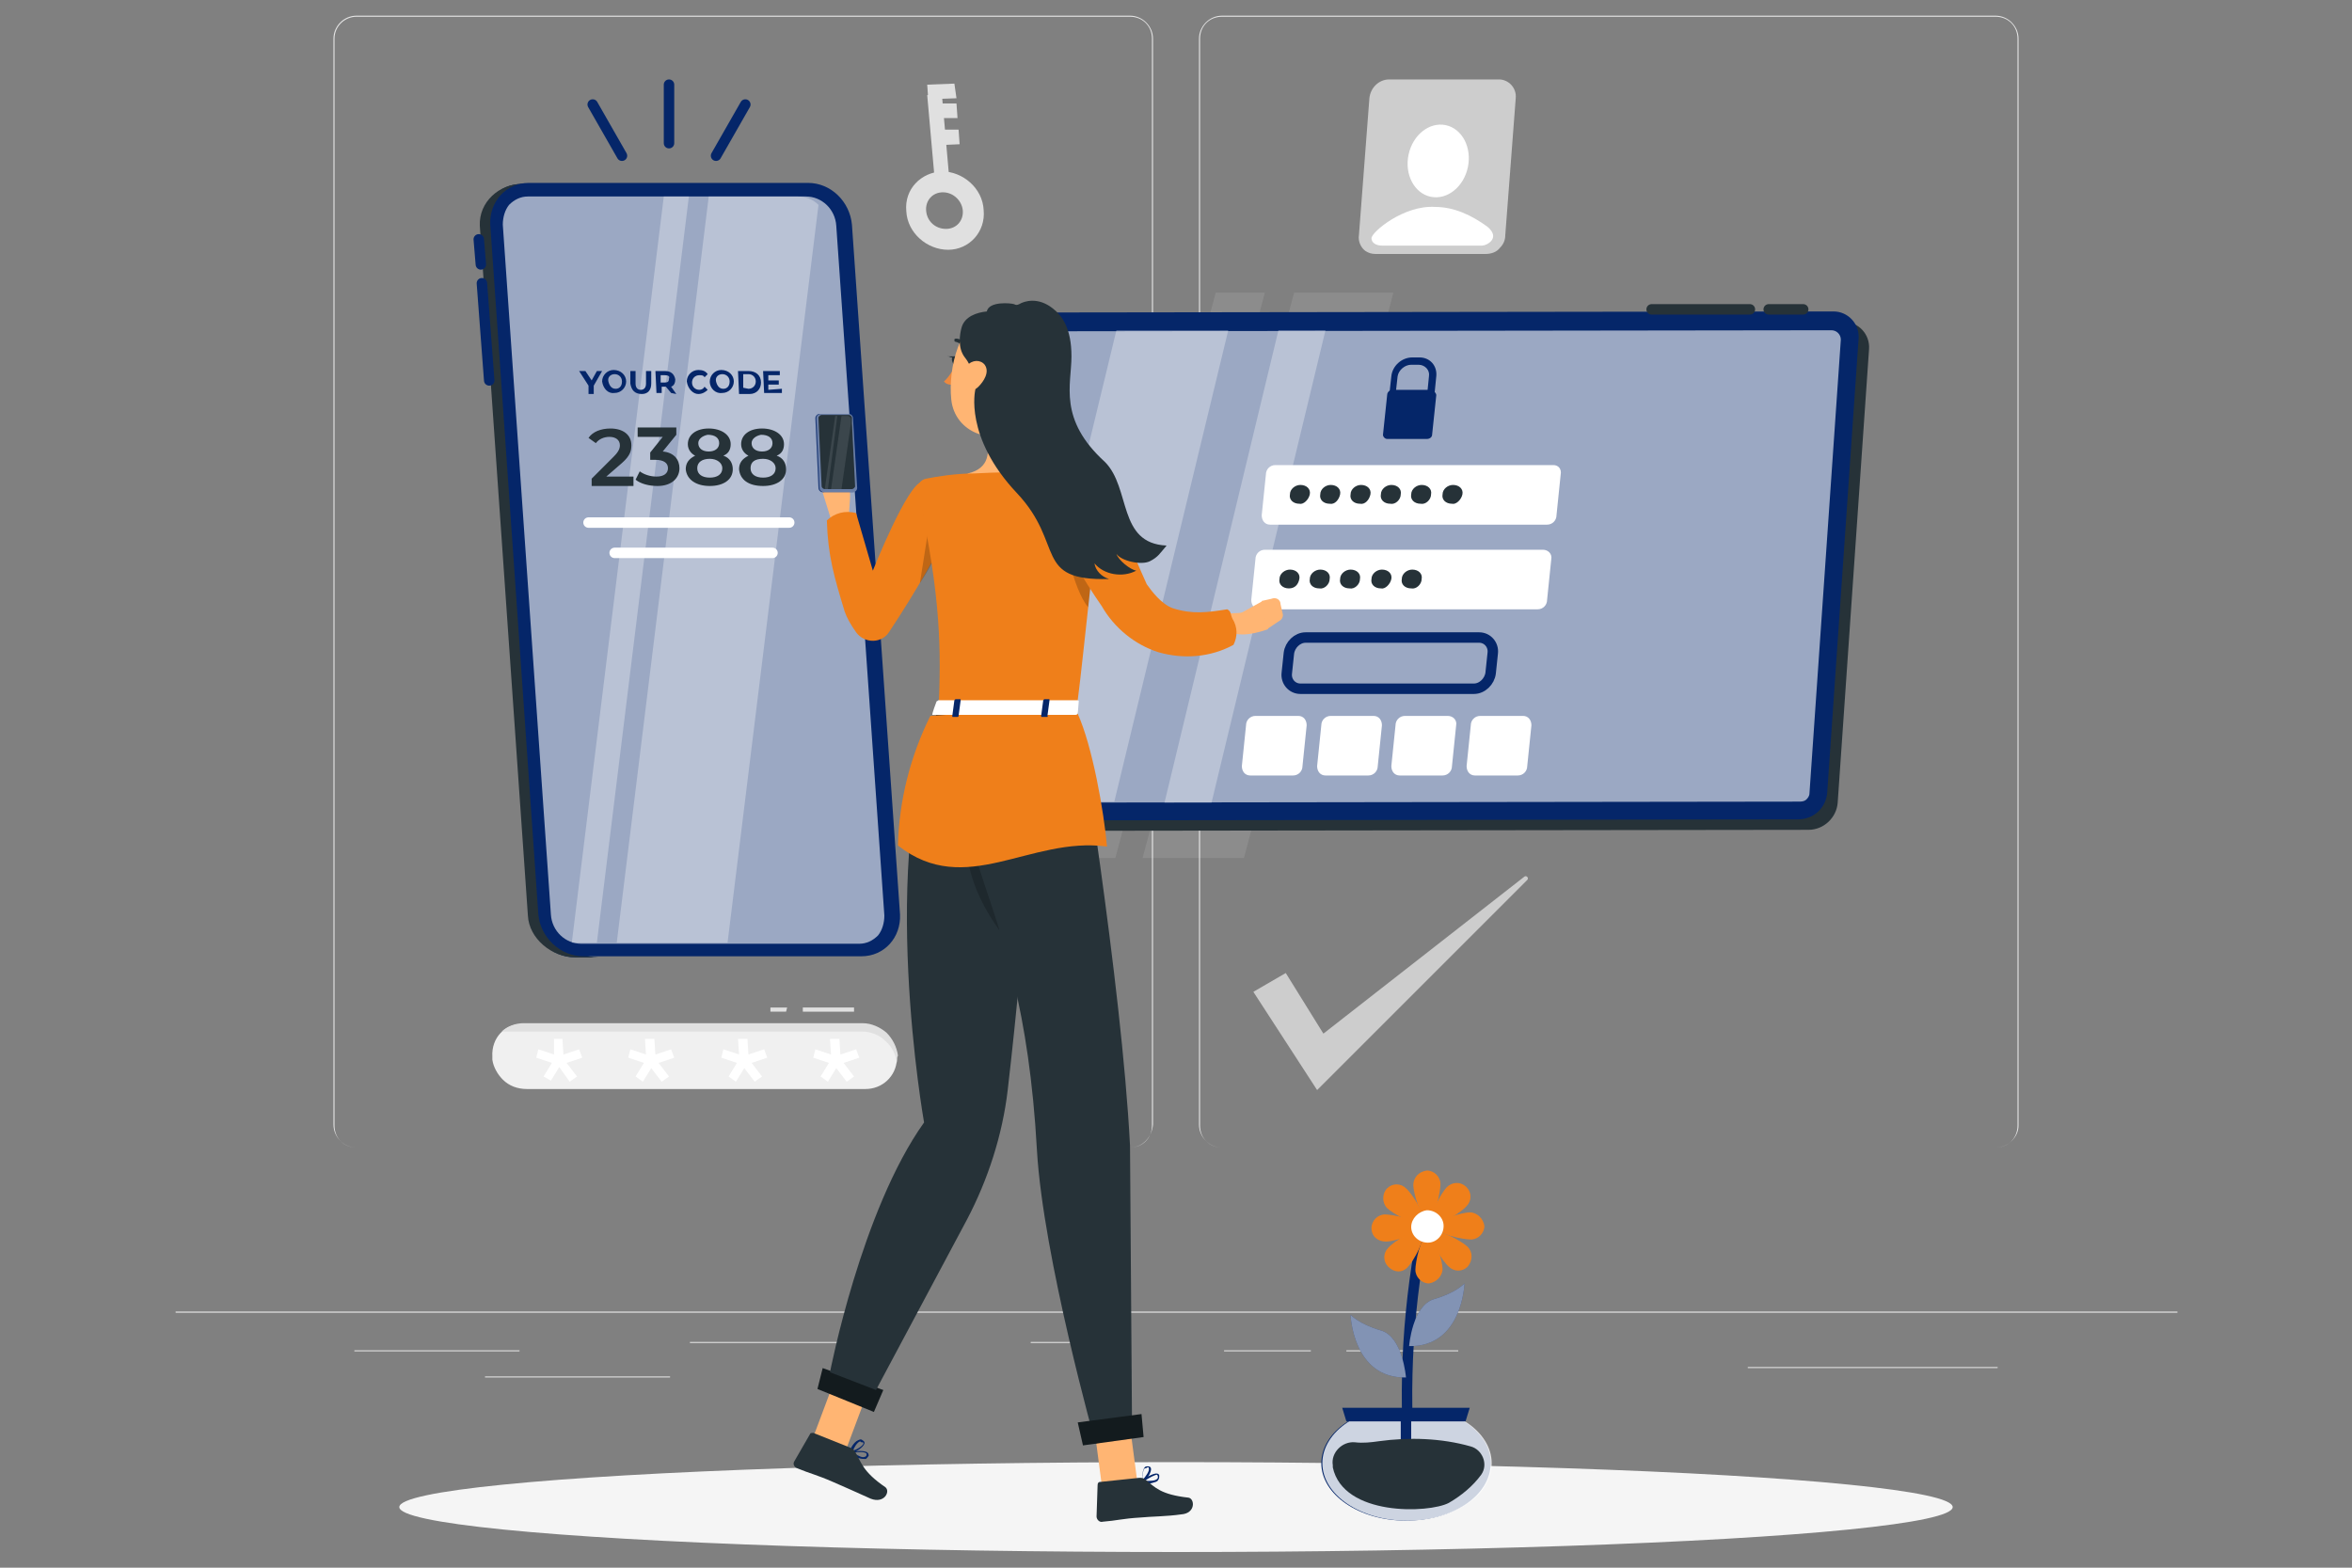 <?xml version="1.0" encoding="utf-8"?>
<!-- Generator: Adobe Illustrator 25.4.1, SVG Export Plug-In . SVG Version: 6.00 Build 0)  -->
<svg version="1.1" id="Layer_1" xmlns="http://www.w3.org/2000/svg" xmlns:xlink="http://www.w3.org/1999/xlink" x="0px" y="0px"
	 viewBox="0 0 225 150" style="enable-background:new 0 0 225 150;" xml:space="preserve">
<rect x="0" y="0" width="225" height="150" fill="#808080" stroke="none"/>
<style type="text/css">
	.st0{display:none;}
	.st1{display:inline;}
	.st2{fill:#407BFF;}
	.st3{opacity:0.9;}
	.st4{fill:#FFFFFF;stroke:#FFFFFF;stroke-miterlimit:10;}
	.st5{fill:#F5F5F5;}
	.st6{fill:#E6E6E6;}
	.st7{fill:#E0E0E0;}
	.st8{fill:#EBEBEB;}
	.st9{opacity:0.8;fill:#E0E0E0;enable-background:new    ;}
	.st10{fill:#FFFFFF;}
	.st11{fill:#F0F0F0;}
	.st12{opacity:0.8;}
	.st13{opacity:0.1;fill:#FFFFFF;enable-background:new    ;}
	.st14{fill:#263238;}
	.st15{fill:#052669;}
	.st16{opacity:0.6;fill:#FFFFFF;enable-background:new    ;}
	.st17{fill:none;stroke:#052669;stroke-linecap:round;stroke-linejoin:round;stroke-miterlimit:10;}
	.st18{fill:none;stroke:#263238;stroke-linecap:round;stroke-linejoin:round;stroke-miterlimit:10;}
	.st19{opacity:0.3;}
	.st20{opacity:0.6;}
	.st21{fill:none;stroke:#FFFFFF;stroke-linecap:round;stroke-linejoin:round;stroke-miterlimit:10;}
	.st22{fill:none;stroke:#052669;stroke-miterlimit:10;}
	.st23{fill:#EF7F1A;}
	.st24{opacity:0.5;fill:#FFFFFF;enable-background:new    ;}
	.st25{opacity:0.8;fill:#FFFFFF;enable-background:new    ;}
	.st26{fill:#FFB573;}
	.st27{fill:#131B1E;}
	.st28{fill:#ED893E;}
	.st29{opacity:0.2;enable-background:new    ;}
	.st30{opacity:0.4;fill:#FFFFFF;enable-background:new    ;}
	.st31{opacity:0.1;}
</style>
<g id="Background_Simple_1_" class="st0">
	<g class="st1">
		<g>
			<path class="st2" d="M146.9-91.2c-16.6,14.9-25.2,34.7-34.6,53.5C103-18.9,91.5,0.4,71.3,12C57,20.2,34.9,16.4,19.5,23
				C-5.3,33.7-15.2,42.8-21.2,65.6c-7.1,27.1,47.2,96.1,99.4,112.2c32,9.9,76.8,4.9,101.6-14.6c24.9-19.5,20.8-57.7,25-85.9
				c3-20.3,1.4-41.4,9.8-60.7c7.4-17.1,22.1-31.5,28.7-48.8c8.8-23,1-53.6-21.8-69.7C199.1-117.6,165-107.5,146.9-91.2z"/>
		</g>
		<g class="st3">
			<path class="st4" d="M146.9-91.2c-16.6,14.9-25.2,34.7-34.6,53.5C103-18.9,91.5,0.4,71.3,12C57,20.2,34.9,16.4,19.5,23
				C-5.3,33.7-15.2,42.8-21.2,65.6c-7.1,27.1,47.2,96.1,99.4,112.2c32,9.9,76.8,4.9,101.6-14.6c24.9-19.5,20.8-57.7,25-85.9
				c3-20.3,1.4-41.4,9.8-60.7c7.4-17.1,22.1-31.5,28.7-48.8c8.8-23,1-53.6-21.8-69.7C199.1-117.6,165-107.5,146.9-91.2z"/>
		</g>
	</g>
</g>
<g id="Shadows_1_">
</g>
<g>
	<g id="Background_Complete">
		<g>
			<g id="Shadow--inject-214">
				<ellipse id="path--inject-214" class="st5" cx="112.5" cy="144.2" rx="74.3" ry="4.3"/>
			</g>
			<g>
				<path class="st6" d="M108.1,109.8h-74c-1.2,0-2.2-1-2.2-2.2V3.7c0-1.2,1-2.2,2.2-2.2h74c1.2,0,2.2,1,2.2,2.2l0,0v103.9
					C110.2,108.8,109.3,109.8,108.1,109.8z M34.1,1.6C33,1.6,32,2.5,32,3.7v104c0,1.2,0.9,2.1,2.1,2.1h74c1.2,0,2.1-0.9,2.1-2.1V3.7
					c0-1.2-0.9-2.1-2.1-2.1H34.1z"/>
				<path class="st6" d="M190.9,109.8h-74c-1.2,0-2.2-1-2.2-2.2V3.7c0-1.2,1-2.2,2.2-2.2h74c1.2,0,2.2,1,2.2,2.2v104
					C193.1,108.8,192.1,109.8,190.9,109.8z M116.9,1.6c-1.2,0-2.1,0.9-2.1,2.1v104c0,1.2,0.9,2.1,2.1,2.1h74c1.2,0,2.1-0.9,2.1-2.1
					V3.7c0-1.2-0.9-2.1-2.1-2.1H116.9z"/>
			</g>
			<g>
				<rect x="33.9" y="129.2" class="st7" width="15.8" height="0.1"/>
				<rect x="66" y="128.4" class="st7" width="15.8" height="0.1"/>
				<rect x="98.6" y="128.4" class="st7" width="3.8" height="0.1"/>
				<rect x="46.4" y="131.7" class="st7" width="17.7" height="0.1"/>
				<rect x="117.1" y="129.2" class="st7" width="8.3" height="0.1"/>
				<rect x="128.8" y="129.2" class="st7" width="10.7" height="0.1"/>
				<rect x="167.2" y="130.8" class="st7" width="23.9" height="0.1"/>
			</g>
			<rect x="16.8" y="125.5" class="st8" width="191.5" height="0.1"/>
		</g>
		<g>
			<g>
				<g>
					<g>
						<path class="st9" d="M145,9.4l-1,13.1c0,0.5-0.2,0.9-0.5,1.2c-0.3,0.4-0.8,0.6-1.4,0.6h-10.5c-0.4,0-0.7-0.1-1-0.3
							c-0.4-0.3-0.7-0.9-0.6-1.5l1-13.1c0.1-1,0.9-1.8,1.9-1.8h10.5C144.3,7.6,145.1,8.4,145,9.4z"/>
					</g>
					<g>
						
							<ellipse transform="matrix(0.205 -0.979 0.979 0.205 94.32 146.856)" class="st10" cx="137.5" cy="15.4" rx="3.5" ry="2.9"/>
						<path class="st10" d="M141.8,23.5h-9.6c-0.6,0-1-0.3-1-0.7c0-0.6,3.1-3.2,6.1-3c0,0,0,0,0,0l0,0c0,0,0,0,0,0
							c1.8,0,3.5,0.8,5,1.9C143.6,22.8,142.2,23.5,141.8,23.5z"/>
					</g>
				</g>
				<g>
					<g>
						<path class="st7" d="M90.7,23.9c-2,0-3.9-1.6-4-3.7c-0.2-2.1,1.4-3.7,3.4-3.8c2,0,3.9,1.6,4,3.7
							C94.3,22.2,92.7,23.9,90.7,23.9z M90.2,18.4c-1,0-1.7,0.8-1.6,1.8c0.1,1,0.9,1.7,1.9,1.7c1,0,1.7-0.8,1.6-1.8
							C92,19.2,91.2,18.4,90.2,18.4z"/>
					</g>
					<g>
						<g>
							<polygon class="st7" points="90.9,18.1 89.5,18.1 88.7,9.1 90.1,9 							"/>
						</g>
						<g>
							<g>
								<polygon class="st7" points="91.5,9.4 88.8,9.5 88.7,8.1 91.3,8 								"/>
							</g>
							<g>
								<polygon class="st7" points="91.6,11.3 89.1,11.3 89,9.9 91.5,9.9 								"/>
							</g>
							<g>
								<polygon class="st7" points="91.8,13.8 89.6,13.9 89.5,12.4 91.7,12.4 								"/>
							</g>
						</g>
					</g>
				</g>
				<g>
					<g>
						<path class="st11" d="M47.1,101.1c0,0.1,0,0.2,0,0.3c0.1,0.7,0.5,1.4,1,1.9c0.6,0.6,1.4,0.9,2.3,0.9h32.4c1.6,0,2.9-1.2,3-2.8
							c0-0.1,0-0.2,0-0.3c-0.1-0.9-0.5-1.7-1.1-2.2c-0.6-0.6-1.4-0.9-2.3-0.9H50.1C48.3,97.9,47,99.3,47.1,101.1z"/>
					</g>
					<g>
						<path class="st7" d="M85.8,101.4c0,0.1,0,0.2,0,0.3c-0.1-0.8-0.5-1.6-1.1-2.1c-0.6-0.6-1.4-0.9-2.3-0.9L48,98.7
							c0.5-0.5,1.3-0.8,2.1-0.8h32.4c0.9,0,1.7,0.4,2.3,0.9c0.6,0.6,1,1.4,1.1,2.2C85.8,101.2,85.8,101.3,85.8,101.4z"/>
					</g>
					<g>
						<g>
							<path class="st10" d="M80.3,99.4l0.1,1.5l1.5-0.5l0.3,0.8l-1.5,0.5l1,1.3l-0.7,0.5l-1-1.3l-0.8,1.3l-0.7-0.5l0.8-1.3
								l-1.5-0.5l0.2-0.8l1.5,0.5l-0.1-1.5L80.3,99.4L80.3,99.4z"/>
							<path class="st10" d="M71.5,99.4l0.1,1.5l1.5-0.5l0.3,0.8l-1.5,0.5l1,1.3l-0.7,0.5l-1-1.3l-0.8,1.3l-0.7-0.5l0.8-1.3
								l-1.5-0.5l0.2-0.8l1.5,0.5l-0.1-1.5L71.5,99.4L71.5,99.4z"/>
							<path class="st10" d="M62.6,99.4l0.1,1.5l1.5-0.5l0.3,0.8l-1.5,0.5l1,1.3l-0.7,0.5l-1-1.3l-0.8,1.3l-0.7-0.5l0.8-1.3
								l-1.5-0.5l0.2-0.8l1.5,0.5l-0.1-1.5L62.6,99.4L62.6,99.4z"/>
							<path class="st10" d="M53.8,99.4l0.1,1.5l1.5-0.5l0.3,0.8l-1.5,0.5l1,1.3l-0.7,0.5l-1-1.4l-0.8,1.3L52,103l0.8-1.3l-1.5-0.5
								l0.2-0.8l1.5,0.5L53,99.4L53.8,99.4L53.8,99.4z"/>
						</g>
					</g>
					<g>
						<g>
							<polygon class="st7" points="75.2,96.8 73.7,96.8 73.7,96.4 75.3,96.4 							"/>
						</g>
						<g>
							<polygon class="st7" points="81.7,96.8 76.8,96.8 76.8,96.4 81.7,96.4 							"/>
						</g>
					</g>
				</g>
			</g>
			<g class="st12">
				<path class="st7" d="M119.9,94.9l6.1,9.4l20.1-20.1c0.2-0.2-0.1-0.5-0.3-0.3l-19.2,15l-3.6-5.8L119.9,94.9z"/>
			</g>
		</g>
	</g>
	<g id="Device_2">
		<g>
			<polygon class="st13" points="116.3,28 101.8,82.1 106.7,82.1 121,28 			"/>
			<polygon class="st13" points="123.8,28 109.3,82.1 119,82.1 133.3,28 			"/>
		</g>
		<g>
			<g>
				<g>
					<g>
						<g>
							<g>
								<path class="st14" d="M175.8,76.8l3-43.4c0.1-1.4-1-2.6-2.4-2.6l-75.7,0.1c-1.4,0-2.7,1.2-2.8,2.6l-3,43.4
									c-0.1,1.4,1,2.6,2.4,2.6l75.7-0.1C174.5,79.4,175.7,78.2,175.8,76.8z"/>
							</g>
						</g>
					</g>
				</g>
				<g>
					<g>
						<path class="st15" d="M174.8,75.8l3-43.4c0.1-1.4-1-2.6-2.4-2.6l-75.7,0.1c-1.4,0-2.7,1.2-2.8,2.6l-3,43.4
							c-0.1,1.4,1,2.6,2.4,2.6l75.7-0.1C173.5,78.4,174.7,77.3,174.8,75.8z"/>
						<path class="st16" d="M172.8,76.5c-0.1,0.1-0.3,0.2-0.6,0.2l-75.7,0.1c-0.5,0-0.9-0.4-0.9-0.9l3-43.4c0-0.3,0.2-0.4,0.3-0.6
							c0.1-0.1,0.3-0.2,0.6-0.2l75.7-0.1c0.5,0,0.9,0.4,0.9,0.9l-3,43.4C173.1,76.2,172.9,76.4,172.8,76.5z"/>
						<g>
							<path class="st10" d="M147.6,52.6h-26.6c-0.5,0-0.9,0.4-0.9,0.9l-0.4,3.9c0,0.5,0.3,0.9,0.8,0.9h26.6c0.5,0,0.9-0.4,0.9-0.9
								l0.4-3.9C148.5,53,148.1,52.6,147.6,52.6z"/>
							<g>
								<path class="st10" d="M124.2,68.5h-4.1c-0.5,0-0.9,0.4-0.9,0.9l-0.4,3.9c0,0.5,0.3,0.9,0.8,0.9h4.1c0.5,0,0.9-0.4,0.9-0.9
									l0.4-3.9C125,68.9,124.7,68.5,124.2,68.5z"/>
								<path class="st10" d="M131.4,68.5h-4.1c-0.5,0-0.9,0.4-0.9,0.9l-0.4,3.9c0,0.5,0.3,0.9,0.8,0.9h4.1c0.5,0,0.9-0.4,0.9-0.9
									l0.4-3.9C132.2,68.9,131.9,68.5,131.4,68.5z"/>
								<path class="st10" d="M138.5,68.5h-4.1c-0.5,0-0.9,0.4-0.9,0.9l-0.4,3.9c0,0.5,0.3,0.9,0.8,0.9h4.1c0.5,0,0.9-0.4,0.9-0.9
									l0.4-3.9C139.4,68.9,139,68.5,138.5,68.5z"/>
								<path class="st10" d="M145.7,68.5h-4.1c-0.5,0-0.9,0.4-0.9,0.9l-0.4,3.9c0,0.5,0.3,0.9,0.8,0.9h4.1c0.5,0,0.9-0.4,0.9-0.9
									l0.4-3.9C146.5,68.9,146.2,68.5,145.7,68.5z"/>
							</g>
							<path class="st17" d="M124.4,65.9H141c0.8,0,1.5-0.7,1.6-1.5l0.2-1.9c0.1-0.8-0.5-1.5-1.3-1.5h-16.6c-0.8,0-1.5,0.7-1.6,1.5
								l-0.2,1.9C123,65.2,123.6,65.9,124.4,65.9z"/>
							<path class="st10" d="M148.6,44.5H122c-0.5,0-0.9,0.4-0.9,0.9l-0.4,3.9c0,0.5,0.3,0.9,0.8,0.9H148c0.5,0,0.9-0.4,0.9-0.9
								l0.4-3.9C149.4,44.9,149.1,44.5,148.6,44.5z"/>
							<path class="st14" d="M124.3,55.4c0.1-0.5-0.3-0.9-0.9-0.9c-0.5,0-1,0.4-1,0.9c-0.1,0.5,0.3,0.9,0.9,0.9
								S124.2,55.9,124.3,55.4z"/>
							<path class="st14" d="M127.2,55.4c0.1-0.5-0.3-0.9-0.9-0.9c-0.5,0-1,0.4-1,0.9c-0.1,0.5,0.3,0.9,0.9,0.9
								C126.7,56.4,127.2,55.9,127.2,55.4z"/>
							<path class="st14" d="M130.1,55.4c0.1-0.5-0.3-0.9-0.9-0.9c-0.5,0-1,0.4-1,0.9c-0.1,0.5,0.3,0.9,0.9,0.9
								C129.6,56.4,130.1,55.9,130.1,55.4z"/>
							<path class="st14" d="M133.1,55.4c0.1-0.5-0.3-0.9-0.9-0.9c-0.5,0-1,0.4-1,0.9c-0.1,0.5,0.3,0.9,0.9,0.9
								C132.5,56.4,133,55.9,133.1,55.4z"/>
							<path class="st14" d="M136,55.4c0.1-0.5-0.3-0.9-0.9-0.9c-0.5,0-1,0.4-1,0.9c-0.1,0.5,0.3,0.9,0.9,0.9
								C135.5,56.4,136,55.9,136,55.4z"/>
							<path class="st14" d="M125.3,47.3c0.1-0.5-0.3-0.9-0.9-0.9c-0.5,0-1,0.4-1,0.9c-0.1,0.5,0.3,0.9,0.9,0.9
								C124.7,48.3,125.2,47.8,125.3,47.3z"/>
							<path class="st14" d="M128.2,47.3c0.1-0.5-0.3-0.9-0.9-0.9c-0.5,0-1,0.4-1,0.9c-0.1,0.5,0.3,0.9,0.9,0.9
								C127.7,48.3,128.1,47.8,128.2,47.3z"/>
							<path class="st14" d="M131.1,47.3c0.1-0.5-0.3-0.9-0.9-0.9c-0.5,0-1,0.4-1,0.9c-0.1,0.5,0.3,0.9,0.9,0.9
								C130.6,48.3,131,47.8,131.1,47.3z"/>
							<path class="st14" d="M134,47.3c0.1-0.5-0.3-0.9-0.9-0.9c-0.5,0-1,0.4-1,0.9c-0.1,0.5,0.3,0.9,0.9,0.9
								C133.5,48.3,134,47.8,134,47.3z"/>
							<path class="st14" d="M136.9,47.3c0.1-0.5-0.3-0.9-0.9-0.9c-0.5,0-1,0.4-1,0.9c-0.1,0.5,0.3,0.9,0.9,0.9
								C136.4,48.3,136.9,47.8,136.9,47.3z"/>
							<path class="st14" d="M139.9,47.3c0.1-0.5-0.3-0.9-0.9-0.9c-0.5,0-1,0.4-1,0.9c-0.1,0.5,0.3,0.9,0.9,0.9
								C139.3,48.3,139.8,47.8,139.9,47.3z"/>
						</g>
						<g>
							<g>
								<g>
									<path class="st15" d="M137.4,36l-0.2,2c0,0.2-0.2,0.3-0.4,0.3c-0.2,0-0.3-0.1-0.3-0.3l0.2-2c0.1-0.6-0.4-1.1-1-1.1H135
										c-0.6,0-1.2,0.5-1.3,1.1l-0.2,1.8h-0.6l0.2-1.8c0.1-1,1-1.8,2-1.8h0.7C136.8,34.2,137.5,35,137.4,36z"/>
								</g>
								<g>
									<g>
										<path class="st15" d="M137.4,37.8l-0.4,3.8c0,0.2-0.2,0.4-0.5,0.4h-3.8c-0.2,0-0.4-0.2-0.4-0.4l0.4-3.8
											c0-0.2,0.1-0.3,0.2-0.4c0.1,0,0.2-0.1,0.2-0.1h3.8c0.1,0,0.2,0,0.2,0.1C137.3,37.5,137.4,37.7,137.4,37.8z"/>
									</g>
								</g>
							</g>
						</g>
					</g>
				</g>
			</g>
			<g>
				<line class="st18" x1="167.4" y1="29.6" x2="158" y2="29.6"/>
				<line class="st18" x1="172.5" y1="29.6" x2="169.2" y2="29.6"/>
			</g>
			<g class="st19">
				<path class="st10" d="M106.8,31.6h10.7l-10.9,45.1H98c0,0,0,0,0,0c-1.1,0-1.8-1-1.6-2.1L106.8,31.6z"/>
				<polygon class="st10" points="122.3,31.6 126.8,31.6 115.9,76.8 111.4,76.8 				"/>
			</g>
		</g>
	</g>
	<g id="Device_1">
		<g>
			<g>
				<g>
					<g>
						<g>
							<path class="st15" d="M49.9,17.6h2.2c-2.2,0-3.8,1.8-3.7,4l4.6,66c0.2,2.2,2,4,4.2,4h-2.2c-2.2,0-4.1-1.8-4.2-4l-4.6-66
								C46.1,19.3,47.8,17.6,49.9,17.6z"/>
							<path class="st14" d="M49.9,17.6h2.2c-2.2,0-3.8,1.8-3.7,4l4.6,66c0.2,2.2,2,4,4.2,4h-2.2c-2.2,0-4.4-1.8-4.5-4l-4.6-66
								C45.8,19.3,47.8,17.6,49.9,17.6z"/>
						</g>
						<path class="st15" d="M55.8,91.5h26.6c2.2,0,3.8-1.8,3.7-4l-4.6-66c-0.2-2.2-2-4-4.2-4H50.6c-2.2,0-3.8,1.8-3.7,4l4.6,66
							C51.7,89.7,53.6,91.5,55.8,91.5z"/>
						<g class="st20">
							<path class="st10" d="M77.1,18.8c1.5,0,2.8,1.2,2.9,2.8l4.6,66c0,0.7-0.2,1.4-0.6,1.9c-0.5,0.5-1.1,0.8-1.8,0.8H55.6
								c-1.5,0-2.8-1.2-2.9-2.8l-4.6-66c0-0.7,0.2-1.4,0.6-1.9c0.5-0.5,1.1-0.8,1.8-0.8L77.1,18.8L77.1,18.8z"/>
						</g>
						<g class="st19">
							<path class="st10" d="M69.6,90.2H59l8.8-71.4h8.5c0.8,0,1.5,0.3,2,0.8L69.6,90.2z"/>
							<polygon class="st10" points="57.1,90.2 54.7,90.2 63.5,18.8 65.9,18.8 							"/>
						</g>
						<g>
							<line class="st21" x1="56.3" y1="50" x2="75.5" y2="50"/>
							<line class="st21" x1="58.8" y1="52.9" x2="73.9" y2="52.9"/>
						</g>
						<g>
							<g>
								<path class="st15" d="M56.8,36.9l0,0.8h-0.5l0-0.8l-0.9-1.4H56l0.6,0.9l0.5-0.9h0.5L56.8,36.9z"/>
								<path class="st15" d="M57.6,36.5c0-0.6,0.5-1.1,1.1-1.1c0.7,0,1.2,0.5,1.2,1.1c0,0.6-0.5,1.1-1.1,1.1
									C58.2,37.7,57.7,37.2,57.6,36.5z M59.5,36.5c0-0.4-0.3-0.7-0.7-0.7s-0.7,0.3-0.6,0.7s0.3,0.7,0.7,0.7
									C59.2,37.2,59.5,37,59.5,36.5z"/>
								<path class="st15" d="M60.3,36.7l0-1.2h0.5l0,1.2c0,0.4,0.2,0.6,0.5,0.6s0.5-0.2,0.5-0.6l0-1.2h0.5l0,1.2c0,0.6-0.3,1-0.9,1
									C60.7,37.7,60.4,37.3,60.3,36.7z"/>
								<path class="st15" d="M64.2,37.6L63.7,37h0h-0.4l0,0.6h-0.5l-0.1-2.1h0.9c0.6,0,0.9,0.3,1,0.8c0,0.3-0.1,0.6-0.4,0.7
									l0.5,0.7L64.2,37.6L64.2,37.6z M63.6,35.9h-0.4l0,0.7h0.4c0.3,0,0.4-0.1,0.4-0.4C64.1,36,63.9,35.9,63.6,35.9z"/>
								<path class="st15" d="M65.7,36.5c0-0.6,0.5-1.1,1.1-1.1c0.4,0,0.7,0.1,0.9,0.4l-0.3,0.3c-0.1-0.2-0.3-0.2-0.5-0.2
									c-0.4,0-0.7,0.3-0.7,0.7c0,0.4,0.3,0.7,0.7,0.7c0.2,0,0.4-0.1,0.5-0.3l0.3,0.3c-0.2,0.2-0.5,0.4-0.9,0.4
									C66.3,37.7,65.8,37.2,65.7,36.5z"/>
								<path class="st15" d="M67.9,36.5c0-0.6,0.5-1.1,1.1-1.1c0.7,0,1.2,0.5,1.2,1.1s-0.5,1.1-1.1,1.1
									C68.5,37.7,67.9,37.2,67.9,36.5z M69.8,36.5c0-0.4-0.3-0.7-0.7-0.7s-0.7,0.3-0.6,0.7s0.3,0.7,0.7,0.7
									C69.5,37.2,69.8,37,69.8,36.5z"/>
								<path class="st15" d="M70.6,35.5h1c0.7,0,1.2,0.4,1.2,1.1c0,0.6-0.4,1.1-1.1,1.1h-1L70.6,35.5z M71.6,37.2
									c0.4,0,0.7-0.3,0.7-0.7c0-0.4-0.3-0.7-0.7-0.7h-0.5l0,1.3L71.6,37.2L71.6,37.2z"/>
								<path class="st15" d="M74.8,37.2l0,0.4h-1.7l-0.1-2.1h1.6l0,0.4h-1.1l0,0.5h1l0,0.4h-1l0,0.5L74.8,37.2L74.8,37.2z"/>
							</g>
							<g>
								<path class="st14" d="M60.6,45.6l0,0.9h-4l0-0.7l2.1-2.1c0.5-0.5,0.6-0.8,0.6-1.1c0-0.5-0.4-0.8-1-0.8c-0.5,0-1,0.2-1.3,0.6
									l-0.7-0.5c0.4-0.6,1.2-0.9,2.1-0.9c1.2,0,2,0.6,2,1.6c0,0.5-0.1,1-0.9,1.7L58,45.6L60.6,45.6L60.6,45.6z"/>
								<path class="st14" d="M65,44.8c0,0.9-0.7,1.7-2.1,1.7c-0.8,0-1.6-0.2-2.1-0.6l0.4-0.8c0.4,0.3,1,0.5,1.6,0.5
									c0.7,0,1.1-0.3,1.1-0.8c0-0.5-0.4-0.8-1.2-0.8h-0.5l0-0.7l1.2-1.5H61l0-0.9h3.7l0,0.7l-1.3,1.6C64.5,43.3,65,44,65,44.8z"/>
								<path class="st14" d="M70.1,44.9c0,1-0.9,1.6-2.2,1.6s-2.2-0.6-2.3-1.6c0-0.6,0.3-1,0.9-1.3c-0.4-0.2-0.7-0.6-0.7-1.1
									c0-0.9,0.8-1.5,2-1.5c1.2,0,2.1,0.6,2.1,1.5c0,0.5-0.2,0.9-0.7,1.1C69.8,43.8,70.1,44.3,70.1,44.9z M69.1,44.8
									c0-0.5-0.5-0.9-1.2-0.9s-1.2,0.3-1.2,0.9c0,0.6,0.5,0.9,1.2,0.9C68.6,45.7,69.1,45.4,69.1,44.8z M66.8,42.4
									c0,0.5,0.4,0.8,1,0.8c0.6,0,1-0.3,1-0.8c0-0.5-0.4-0.8-1.1-0.8C67.2,41.7,66.8,42,66.8,42.4z"/>
								<path class="st14" d="M75.2,44.9c0,1-0.9,1.6-2.2,1.6c-1.4,0-2.2-0.6-2.3-1.6c0-0.6,0.3-1,0.9-1.3c-0.4-0.2-0.7-0.6-0.7-1.1
									c0-0.9,0.8-1.5,2-1.5c1.2,0,2.1,0.6,2.1,1.5c0,0.5-0.2,0.9-0.7,1.1C74.9,43.8,75.2,44.3,75.2,44.9z M74.2,44.8
									c0-0.5-0.5-0.9-1.2-0.9c-0.8,0-1.2,0.3-1.2,0.9c0,0.6,0.5,0.9,1.2,0.9C73.7,45.7,74.2,45.4,74.2,44.8z M71.9,42.4
									c0,0.5,0.4,0.8,1,0.8c0.6,0,1-0.3,1-0.8c0-0.5-0.4-0.8-1.1-0.8C72.3,41.7,71.9,42,71.9,42.4z"/>
							</g>
						</g>
					</g>
				</g>
				<g>
					<line class="st17" x1="46.1" y1="27.1" x2="46.8" y2="36.4"/>
					<line class="st17" x1="45.8" y1="22.9" x2="46" y2="25.3"/>
				</g>
			</g>
			<g>
				<line class="st17" x1="64" y1="13.7" x2="64" y2="8.1"/>
				<line class="st17" x1="59.5" y1="14.9" x2="56.7" y2="10"/>
				<line class="st17" x1="71.3" y1="10" x2="68.5" y2="14.9"/>
			</g>
		</g>
	</g>
	<g id="Plant">
		<g>
			<g>
				<path class="st22" d="M137,113.7c-1.9,7.8-2.7,15.8-2.3,23.8"/>
				<g>
					<g>
						<path class="st23" d="M135.2,113.4c0,0.7,0.7,3.2,1.4,3.2s1.2-2.6,1.2-3.3c0-0.7-0.6-1.3-1.3-1.3
							C135.7,112.1,135.2,112.7,135.2,113.4z"/>
						<path class="st23" d="M138,121.4c0-0.7-0.7-3.2-1.4-3.2c-0.7,0-1.2,2.6-1.2,3.3c0,0.7,0.6,1.3,1.3,1.3
							C137.4,122.7,138,122.1,138,121.4z"/>
						<path class="st23" d="M132.6,118.8c0.7,0,3.2-0.7,3.2-1.4c0-0.7-2.6-1.2-3.3-1.2c-0.7,0-1.3,0.6-1.3,1.3
							C131.2,118.3,131.8,118.8,132.6,118.8z"/>
						<path class="st23" d="M140.6,116c-0.7,0-3.2,0.7-3.2,1.4c0,0.7,2.6,1.2,3.3,1.2c0.7,0,1.3-0.6,1.3-1.3
							C141.9,116.6,141.3,116,140.6,116z"/>
						<path class="st23" d="M132.7,115.6c0.5,0.5,2.8,1.8,3.3,1.3c0.5-0.5-0.9-2.7-1.5-3.2c-0.5-0.5-1.3-0.5-1.8,0
							C132.2,114.2,132.2,115.1,132.7,115.6z"/>
						<path class="st23" d="M140.4,119.3c-0.5-0.5-2.8-1.8-3.3-1.3c-0.5,0.5,0.9,2.7,1.5,3.2c0.5,0.5,1.3,0.5,1.8,0
							C140.9,120.6,140.9,119.8,140.4,119.3z"/>
						<path class="st23" d="M134.7,121.2c0.5-0.5,1.8-2.8,1.3-3.3c-0.5-0.5-2.7,0.9-3.2,1.5c-0.5,0.5-0.5,1.3,0,1.8
							C133.4,121.8,134.2,121.8,134.7,121.2z"/>
						<path class="st23" d="M138.4,113.6c-0.5,0.5-1.8,2.8-1.3,3.3c0.5,0.5,2.7-0.9,3.2-1.5c0.5-0.5,0.5-1.3,0-1.8
							C139.7,113,138.9,113.1,138.4,113.6z"/>
						<path class="st10" d="M135,117.4c0,0.8,0.7,1.5,1.6,1.5c0.8,0,1.5-0.7,1.5-1.6c0-0.8-0.7-1.5-1.6-1.5
							C135.7,115.9,135,116.6,135,117.4z"/>
					</g>
				</g>
				<path class="st15" d="M134.8,128.8c0,0,0.3-3.9,2.4-4.5c2.1-0.6,2.9-1.5,2.9-1.5S139.9,128.9,134.8,128.8z"/>
				<path class="st24" d="M134.8,128.8c0,0,0.3-3.9,2.4-4.5c2.1-0.6,2.9-1.5,2.9-1.5S139.9,128.9,134.8,128.8z"/>
				<path class="st15" d="M134.5,131.8c0,0-0.3-3.9-2.4-4.5c-2.1-0.6-2.9-1.5-2.9-1.5S129.4,131.9,134.5,131.8z"/>
				<path class="st24" d="M134.5,131.8c0,0-0.3-3.9-2.4-4.5c-2.1-0.6-2.9-1.5-2.9-1.5S129.4,131.9,134.5,131.8z"/>
				<g>
					<path class="st15" d="M142.6,140c0,3.1-3.6,5.5-8.1,5.5c-4.5,0-8.1-2.5-8.1-5.5c0-1.5,0.9-2.9,2.4-3.9c0.9-0.6,1.9-1,3.1-1.3
						h5.1c1.2,0.3,2.3,0.7,3.2,1.3C141.7,137.1,142.6,138.5,142.6,140z"/>
					<path class="st25" d="M137.1,134.8c1.2,0.3,2.3,0.7,3.2,1.3c1.5,1,2.4,2.4,2.4,3.9c0,3.1-3.6,5.5-8.1,5.5
						c-4.5,0-8.1-2.5-8.1-5.5c0-1.5,0.9-2.9,2.4-3.9c0.9-0.6,1.9-1,3.1-1.3H137.1z"/>
					<path class="st22" d="M134.5,135.2c0,0.9,0,1.8,0,2.7"/>
				</g>
				<polygon class="st15" points="140.6,134.7 140.2,136 140.2,136 128.9,136 128.8,136 128.4,134.7 				"/>
			</g>
			<path class="st14" d="M141.7,141.1c-0.8,1.1-1.9,2-3.1,2.7c-1.9,1-10.1,1.3-11.1-3.4c0-0.1,0-0.1,0-0.2c-0.2-1.2,0.9-2.3,2.1-2.2
				c0.8,0.1,1.6,0,2.3-0.1c2.9-0.4,6-0.3,8.8,0.5C141.8,138.7,142.4,140.1,141.7,141.1z"/>
		</g>
	</g>
	<g id="Character_1_">
		<g>
			<g>
				<g>
					<path class="st15" d="M82.8,139.6c0.1,0,0.2-0.2,0.3-0.3c0-0.1,0-0.2-0.1-0.3c-0.3-0.3-1.5-0.1-1.6-0.1c0,0-0.1,0-0.1,0.1
						c0,0,0,0.1,0,0.1c0.2,0.1,0.5,0.3,0.8,0.4C82.4,139.6,82.6,139.6,82.8,139.6z M82.9,139.1c0,0,0,0.1,0,0.1
						c0,0.1-0.1,0.2-0.2,0.2c-0.2,0.1-0.6-0.1-1.1-0.4C82.1,138.9,82.8,138.9,82.9,139.1z"/>
					<path class="st15" d="M81.4,139c0.4,0,1.2-0.5,1.3-0.9c0-0.1,0-0.2-0.2-0.3c-0.1-0.1-0.2-0.1-0.4,0c-0.5,0.2-0.8,1-0.9,1.1
						C81.3,139,81.3,139,81.4,139C81.4,139,81.4,139,81.4,139C81.4,139,81.4,139,81.4,139z M82.5,138c0.1,0,0.1,0.1,0.1,0.1
						c0,0.2-0.6,0.6-1,0.7c0.1-0.3,0.4-0.8,0.7-0.9C82.3,138,82.4,138,82.5,138C82.5,138,82.5,138,82.5,138z"/>
					<polygon class="st26" points="77.8,137.5 80.9,138.8 83.6,131.6 80.5,130.3 					"/>
					<path class="st14" d="M81.3,138.5l-3.5-1.4c-0.1,0-0.3,0-0.3,0.1l-1.5,2.6c-0.2,0.3,0,0.6,0.3,0.7c1.2,0.5,1.8,0.6,3.4,1.3
						c0.9,0.4,2.3,1,3.6,1.6c1.3,0.5,1.9-0.7,1.4-1.1c-2.2-1.5-2.3-2.4-2.9-3.4C81.7,138.7,81.5,138.6,81.3,138.5z"/>
					<polygon class="st27" points="83.6,135.1 78.2,132.9 78.7,130.9 84.5,133 					"/>
				</g>
				<g>
					<path class="st26" d="M89,51.7c-1.1,3.2-4.4,10.7-6.9,7.6c-0.4-0.6-0.8-1.2-1.1-1.8c-1.1-2.6-1.3-6.9-1.5-7.8l-0.9-2.9
						c0,0,0-0.1,0-0.2l0-1.7c0-0.7,0.5-1.1,1.3-1c0,0,1.2-0.1,1.2,0.6l0.2,2.5h0c0.1,0.9-0.2,2.1,0,2.9c0.8,3,1.8,3.1,2.5,6.2
						c0.9-2.2,2.6-6.1,2.6-6.1C87.6,50.1,89.4,50.7,89,51.7z"/>
					<path class="st23" d="M85.1,60.4c-0.7,1.2-2.4,1.2-3.2,0.1c-0.5-0.7-0.9-1.4-1.1-2c-1-3.3-1.6-5.3-1.7-8.7
						c0.7-0.7,1.8-1,2.8-0.7l1.6,5.5c0,0,3.3-8.3,4.7-8.5c1.6-0.3,2.2,1.1,2.9,2.8C91.5,50.2,87.3,57.1,85.1,60.4z"/>
					<g>
						<g>
							<path class="st26" d="M98.5,37.9c-0.4,1.9-1.2,6.1,0.1,7.4c0,0-0.5,1.9-4.1,1.9c-3.9,0-1.9-1.9-1.9-1.9
								c2.1-0.5,2.1-2.1,1.7-3.6L98.5,37.9z"/>
							<path class="st14" d="M92.5,33.4C92.5,33.4,92.6,33.4,92.5,33.4c0.1-0.1,0.2-0.1,0.1-0.2c-0.4-0.8-1.1-0.8-1.1-0.8
								c-0.1,0-0.2,0-0.2,0.1c0,0.1,0,0.2,0.1,0.2l0,0c0,0,0.6,0.1,0.9,0.7C92.4,33.3,92.5,33.4,92.5,33.4z"/>
							<path class="st28" d="M91.4,35c0,0-0.6,1.1-1.1,1.5c0.3,0.4,0.9,0.3,0.9,0.3L91.4,35z"/>
							<path class="st14" d="M91.7,34.5c0.1,0.3,0,0.5-0.2,0.5c-0.2,0-0.3-0.1-0.4-0.4c-0.1-0.3,0-0.5,0.2-0.5
								C91.4,34,91.6,34.2,91.7,34.5z"/>
							<path class="st14" d="M91.3,34.1l-0.7,0C90.7,34,91.1,34.4,91.3,34.1z"/>
							<path class="st26" d="M78,43.7L78,43.7C78,43.7,78,43.7,78,43.7L78,43.7z"/>
							<path class="st29" d="M88.9,50.1c0.7-0.6,1.1-0.4,1.4,0.1c0.3,1.4-1.5,4.4-2.3,5.6L88.9,50.1z"/>
							<path class="st23" d="M104.6,52c-0.1,1.6-0.2,3.6-0.5,6.1c-0.3,2.6-0.6,5.8-1.1,9.7c-5.2,0-10.7-0.1-13.2-0.1
								c0.2-5.2,0.3-10.4-2-20.7c-0.1-0.5,0.2-1.1,0.8-1.2c1-0.2,2.8-0.5,4.6-0.5c2.2-0.1,4-0.2,6,0c2.6,0.2,5.5,0.8,5.5,0.8
								S104.8,47,104.6,52z"/>
							<path class="st29" d="M104.6,52c-0.1,1.6-0.2,3.6-0.5,6.1c-1.4-1.6-2.7-7.2-2.3-9.1c1,0.7,2,1.8,2.7,2.8
								C104.5,51.7,104.6,51.8,104.6,52z"/>
							<g>
								<g>
									<path class="st26" d="M118.1,59l2.7-1.5l0.5,2.7c0,0-2.3,0.9-3.5,0.3L118.1,59z"/>
									<path class="st26" d="M122.5,57.8l0.2,0.9c0.1,0.3-0.1,0.6-0.3,0.7l-1.2,0.8l-0.5-2.7l0.9-0.2
										C122.1,57.1,122.5,57.4,122.5,57.8z"/>
								</g>
								<g>
									<path class="st26" d="M102,49.2c0.9,1.7,4,8.3,5.4,9.8l0.3,0.3l0.1,0.1c0,0,0.1,0.1,0.2,0.2c0.3,0.2,0.5,0.4,0.8,0.6
										c0.6,0.3,1.1,0.5,1.7,0.7c1.1,0.3,2.1,0.3,3.1,0.3c2-0.1,3.9-0.4,5.8-1l-0.3-1.6c-0.9,0.1-1.8,0.1-2.7,0.1
										c-0.9,0-1.8,0-2.7-0.1c-0.9-0.1-1.7-0.2-2.4-0.5c-0.4-0.1-0.7-0.3-0.9-0.4c-0.1-0.1-0.2-0.2-0.3-0.3c0,0-0.1-0.1-0.1-0.1
										l-0.1-0.1l-0.2-0.2c-1.1-1.3-3.8-7.7-4.7-9.3L102,49.2z"/>
								</g>
							</g>
							<path class="st23" d="M118,61.7c-2.2,1.2-4.8,1.4-7.2,0.7c-2.2-0.7-4.2-2.3-5.4-4.4c-1.4-2-5.1-7.8-4.6-9.3
								c0.5-1.8,1.7-2.9,3.7-2.4c1.4,0.3,4,7,5.2,9.6c0.5,0.7,1.4,1.9,2.5,2.3c1.9,0.6,3.3,0.4,5.2,0.1c0.4,0.2,0.3,0.5,0.5,0.9
								C118.4,60,118.4,60.9,118,61.7z"/>
							<path class="st26" d="M100.4,34.8c-0.6,3.1-0.8,4.5-2.6,5.9c-2.7,2.2-6.5,0.7-6.8-2.5c-0.3-2.9,0.7-7.6,4-8.5
								C98.2,28.9,101,31.7,100.4,34.8z"/>
							<g>
								<path class="st14" d="M111.6,52.2c-0.6,0.7-0.8,1.1-1.6,1.5c-0.8,0.4-2.7,0-3.2-0.7c0.2,0.6,1.3,1.5,1.9,1.6
									c-1.3,0.7-3.1,0.4-4-0.7c0.1,0.7,0.7,1.3,1.4,1.5c-7.3,0.2-4.2-3.3-8.8-8.2c-5.1-5.4-4-9.9-4-9.9c0-0.8-0.2-2.1-1-3.1
									c-0.7-0.9-0.5-2.2-0.3-2.9c0.3-1,1.4-1.4,2.4-1.5c0.2-1,2.3-0.8,2.6-0.7c0.2,0.1,0.3,0.1,0.5,0c0.5-0.3,1.8-0.7,3.2,0.4
									c0.9,0.7,1.8,1.9,1.8,4.6c0,2.7-1.3,6,3.2,10.1C108.2,46.7,106.9,52,111.6,52.2z"/>
							</g>
							<path class="st26" d="M92.5,35c-0.4,0.5-0.5,1.2-0.4,1.7c0.1,0.8,0.9,0.9,1.5,0.3c0.5-0.5,1.1-1.4,0.6-2.1
								C93.8,34.4,93,34.4,92.5,35z"/>
							<g>
								<path class="st14" d="M99.7,67.8c0,0-1.6,22-3.3,36.5c-0.5,4.3-1.9,8.6-3.9,12.4L83.8,133l-4.4-1.7c0,0,3-15.5,9-23.9
									c0,0-4.5-25.3,1.4-39.6L99.7,67.8z"/>
							</g>
							<path class="st29" d="M93.6,73.1c0,0,1.3,10,2,15.9C93,85.4,90.9,80.4,93.6,73.1z"/>
							<g>
								<path class="st15" d="M110.8,141.6c0.1-0.1,0.1-0.3,0.1-0.4c0-0.1-0.1-0.2-0.2-0.2c-0.4-0.1-1.4,0.6-1.5,0.7
									c0,0,0,0.1,0,0.1c0,0,0,0.1,0.1,0.1c0.2,0,0.6,0.1,0.9,0C110.5,141.8,110.7,141.8,110.8,141.6z M110.7,141.1
									C110.7,141.1,110.7,141.2,110.7,141.1c0.1,0.2,0.1,0.3,0,0.4c-0.2,0.2-0.6,0.2-1.2,0.2C109.9,141.4,110.5,141.1,110.7,141.1
									z"/>
								<path class="st15" d="M109.4,141.8c0.3-0.2,0.8-1,0.7-1.3c0-0.1-0.1-0.2-0.3-0.2c-0.1,0-0.2,0-0.3,0.1
									c-0.3,0.4-0.2,1.3-0.2,1.3C109.2,141.8,109.3,141.8,109.4,141.8C109.3,141.8,109.3,141.8,109.4,141.8
									C109.3,141.8,109.4,141.8,109.4,141.8z M109.8,140.4c0.1,0,0.1,0,0.1,0.1c0.1,0.2-0.3,0.8-0.6,1.1c0-0.3,0-0.9,0.2-1.1
									C109.7,140.5,109.7,140.4,109.8,140.4C109.8,140.4,109.8,140.4,109.8,140.4z"/>
								<polygon class="st26" points="105.4,142.1 108.8,141.8 107.8,134.2 104.4,134.5 								"/>
								<path class="st14" d="M109,141.4l-3.8,0.4c-0.1,0-0.2,0.1-0.2,0.3l-0.1,3c0,0.3,0.3,0.6,0.6,0.5c1.3-0.1,1.9-0.3,3.6-0.4
									c1-0.1,2.5-0.1,3.9-0.3c1.4-0.1,1.3-1.5,0.7-1.6c-2.7-0.3-3.2-1-4.1-1.7C109.4,141.4,109.2,141.4,109,141.4z"/>
								<path class="st14" d="M103,67.8c0,0,4.3,26.2,5.1,41.8l0.2,27.8l-3.5,0.7c0,0-5-17.8-5.6-28c-1.5-27.2-10.4-27.3-5.1-42.3
									L103,67.8z"/>
								<polygon class="st27" points="109.4,137.5 103.6,138.3 103.1,136.1 109.2,135.3 								"/>
							</g>
							<path class="st26" d="M78,43.8L78,43.8L78,43.8C78,43.8,78,43.8,78,43.8z"/>
						</g>
					</g>
				</g>
				<g>
					<g>
						<g>
							<g>
								<path class="st15" d="M78.4,39.6h0.2c-0.2,0-0.4,0.2-0.4,0.4l0.3,6.7c0,0.2,0.2,0.4,0.4,0.4h-0.2c-0.2,0-0.4-0.2-0.4-0.4
									L78,40C78,39.8,78.2,39.6,78.4,39.6z"/>
								<path class="st13" d="M78.4,39.6h0.2c-0.2,0-0.4,0.2-0.4,0.4l0.3,6.7c0,0.2,0.2,0.4,0.4,0.4h-0.2c-0.2,0-0.4-0.2-0.4-0.4
									L78,40C78,39.8,78.2,39.6,78.4,39.6z"/>
							</g>
							<path class="st15" d="M78.9,47.1h2.7c0.2,0,0.4-0.2,0.4-0.4L81.6,40c0-0.2-0.2-0.4-0.4-0.4h-2.7c-0.2,0-0.4,0.2-0.4,0.4
								l0.3,6.7C78.4,46.9,78.6,47.1,78.9,47.1z"/>
							<path class="st30" d="M78.9,47.1h2.7c0.2,0,0.4-0.2,0.4-0.4L81.6,40c0-0.2-0.2-0.4-0.4-0.4h-2.7c-0.2,0-0.4,0.2-0.4,0.4
								l0.3,6.7C78.4,46.9,78.6,47.1,78.9,47.1z"/>
							<g>
								<path class="st14" d="M81.8,46.5c0,0.1,0,0.1-0.1,0.2c0,0-0.1,0.1-0.2,0.1h-2.6c-0.1,0-0.3-0.1-0.3-0.3l-0.3-6.5
									c0-0.1,0-0.1,0.1-0.2c0,0,0.1-0.1,0.2-0.1h2.6c0.1,0,0.3,0.1,0.3,0.3l0,0.5L81.8,46.5z"/>
							</g>
							<g class="st31">
								<path class="st10" d="M81.4,40.5l-0.9,6.3h-1l1-7h0.6c0.1,0,0.3,0.1,0.3,0.3L81.4,40.5z"/>
								<polygon class="st10" points="79.2,46.8 78.9,46.8 79.9,39.8 80.1,39.8 								"/>
							</g>
						</g>
					</g>
				</g>
			</g>
			<path class="st23" d="M89,68.5c-1.9,3.8-3,8.1-3.1,12.4c6.5,5.1,12.6-0.9,20,0.1c-0.3-3.4-1.4-9.6-2.8-12.7
				C98.2,68.6,93.6,68.1,89,68.5z"/>
			<g>
				<path class="st10" d="M89.6,67.1c0,0-0.5,1.3-0.4,1.3h13.7c0.1,0,0.2-0.1,0.2-0.1l0.1-1.2c0-0.1-0.1-0.1-0.2-0.1H89.8
					C89.7,67,89.7,67.1,89.6,67.1z"/>
			</g>
			<path class="st15" d="M91.6,68.6h-0.4c-0.1,0-0.1,0-0.1-0.1l0.2-1.5c0,0,0.1-0.1,0.1-0.1h0.4c0.1,0,0.1,0,0.1,0.1l-0.2,1.5
				C91.7,68.6,91.6,68.6,91.6,68.6z"/>
			<path class="st15" d="M100.1,68.6h-0.4c-0.1,0-0.1,0-0.1-0.1l0.2-1.5c0,0,0.1-0.1,0.1-0.1h0.4c0.1,0,0.1,0,0.1,0.1l-0.2,1.5
				C100.3,68.6,100.2,68.6,100.1,68.6z"/>
		</g>
	</g>
</g>
</svg>
